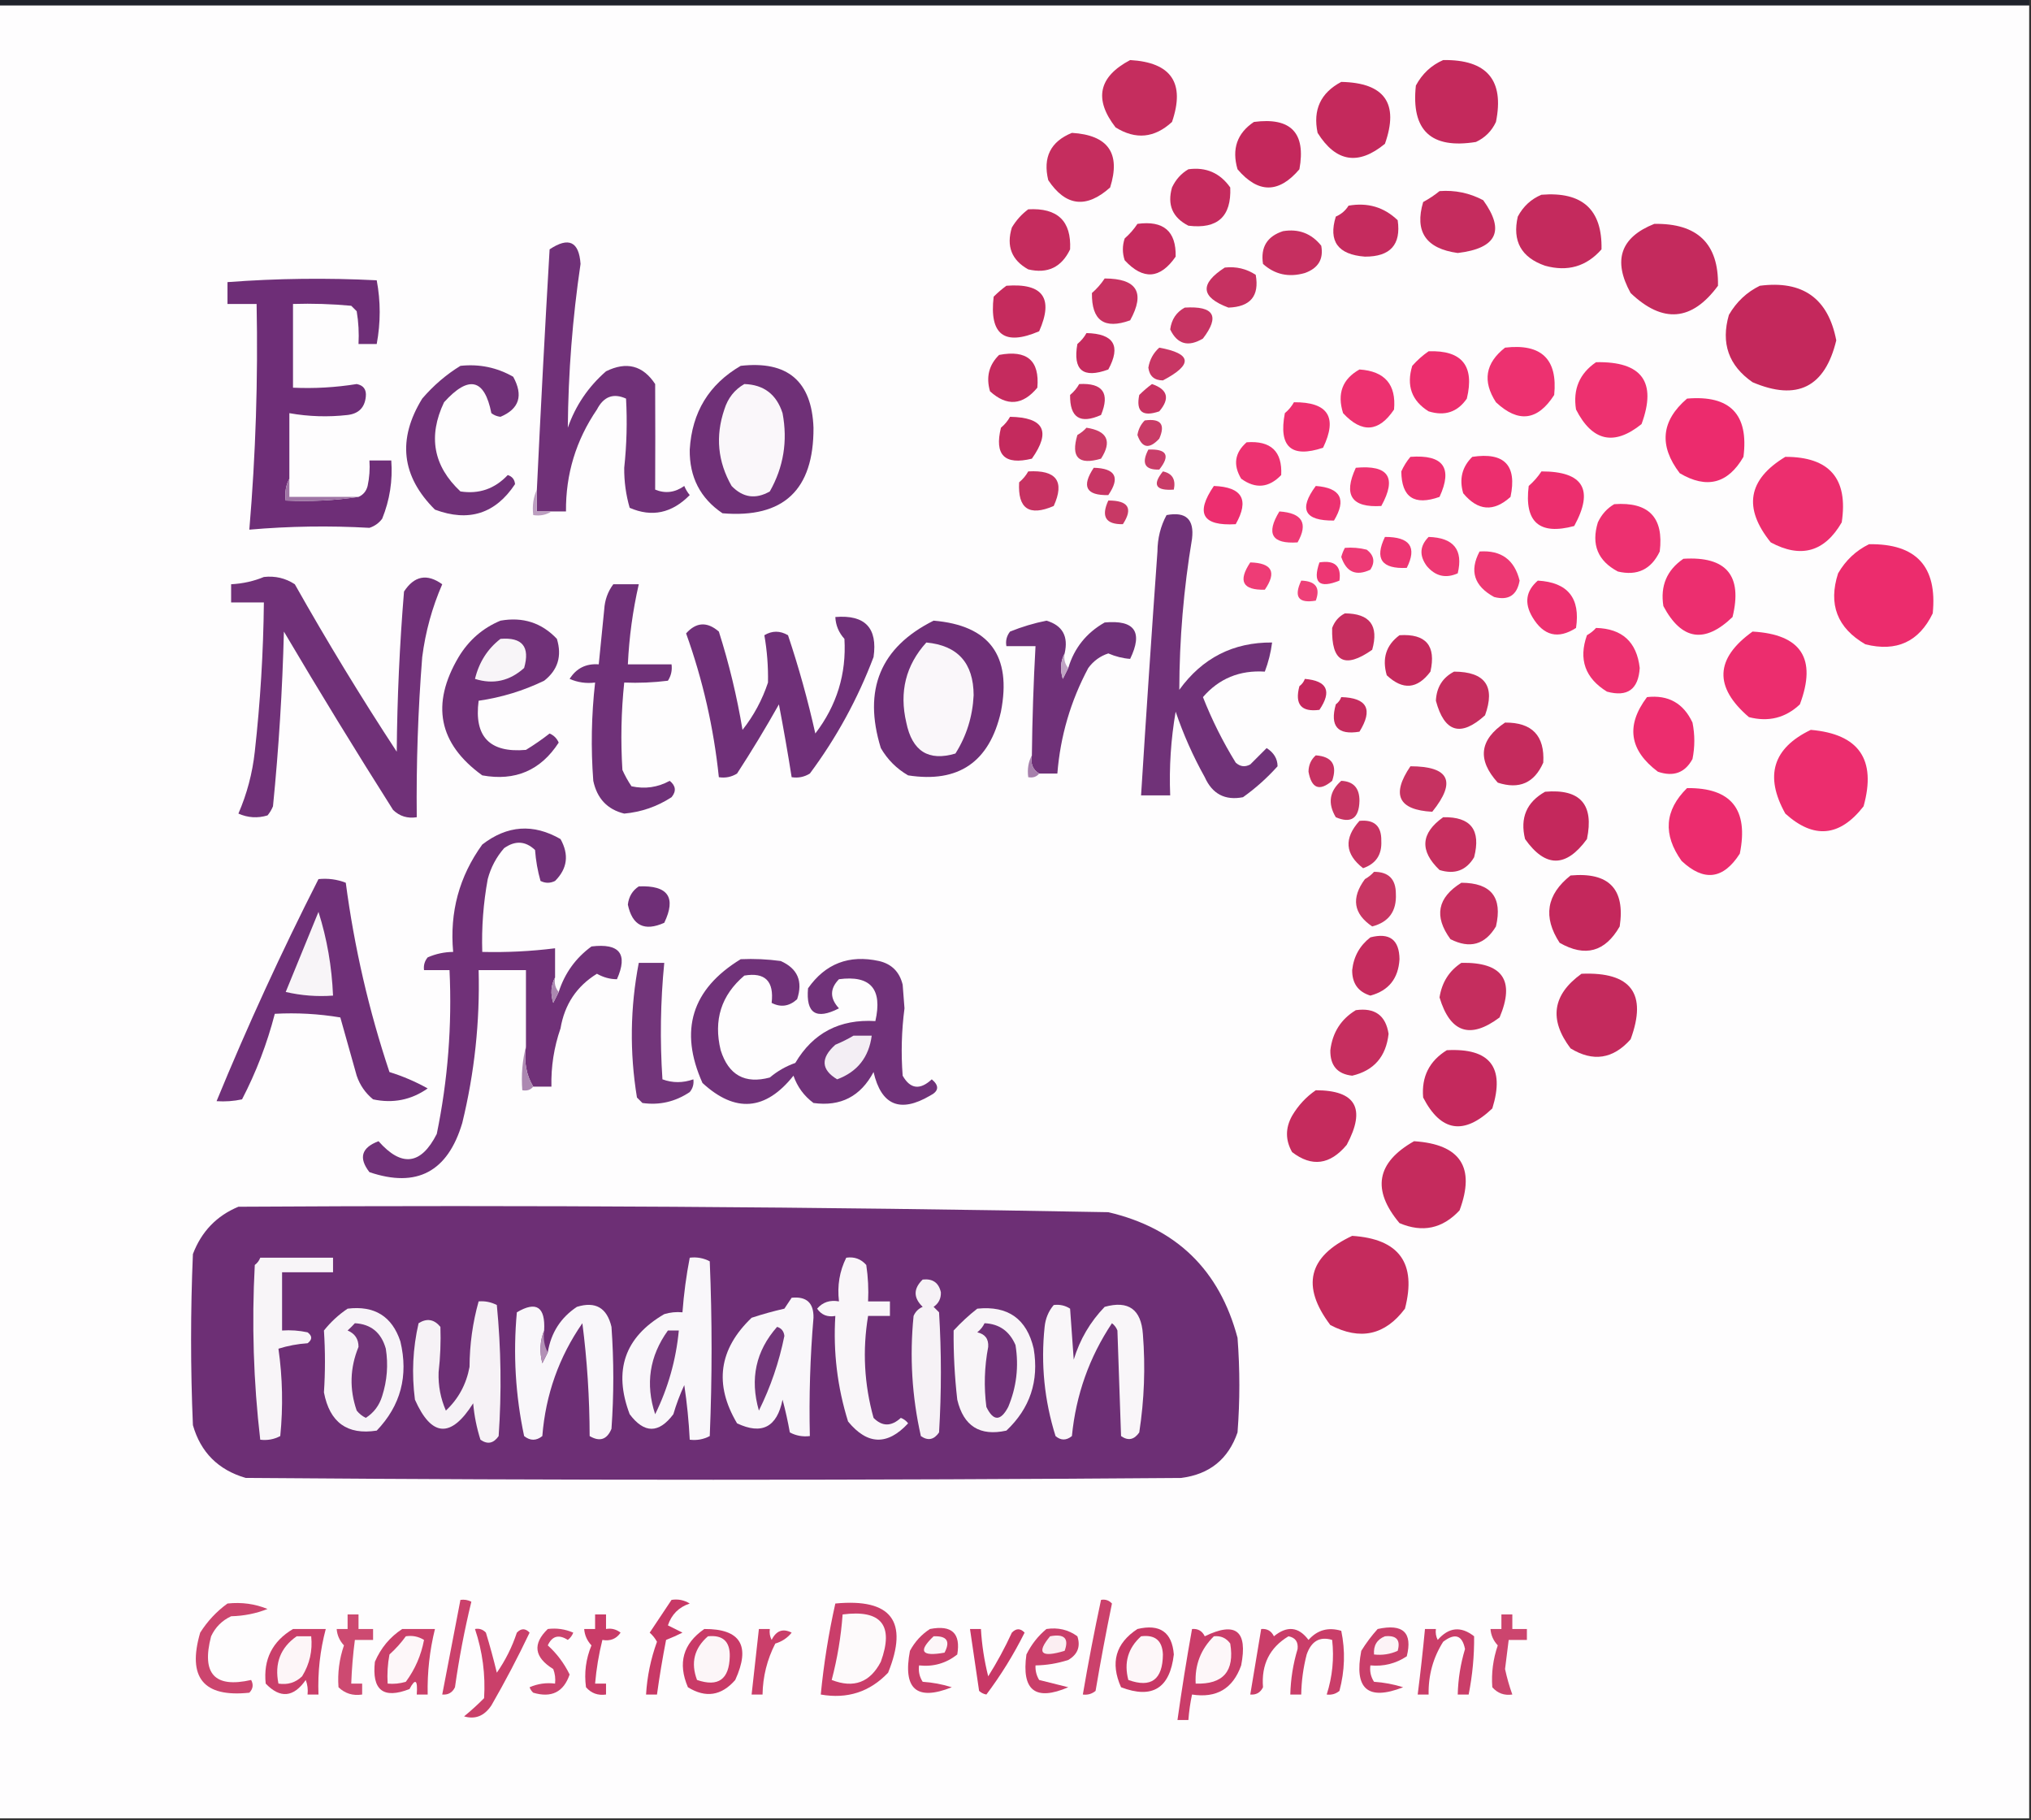 <?xml version="1.0" encoding="UTF-8"?>
<!DOCTYPE svg PUBLIC "-//W3C//DTD SVG 1.1//EN" "http://www.w3.org/Graphics/SVG/1.1/DTD/svg11.dtd">
<svg xmlns="http://www.w3.org/2000/svg" version="1.1" width="558px" height="500px" style="shape-rendering:geometricPrecision; text-rendering:geometricPrecision; image-rendering:optimizeQuality; fill-rule:evenodd; clip-rule:evenodd" xmlns:xlink="http://www.w3.org/1999/xlink">
<rect width="100%" height="100%" fill="#333333" stroke="none"/>
<g><path style="opacity:1" fill="#20222b" d="M -0.5,-0.5 C 185.5,-0.5 371.5,-0.5 557.5,-0.5C 557.5,0.167 557.5,0.833 557.5,1.5C 371.5,1.5 185.5,1.5 -0.5,1.5C -0.5,0.833 -0.5,0.167 -0.5,-0.5 Z"/></g>
<g><path style="opacity:1" fill="#fefdfe" d="M -0.5,1.5 C 185.5,1.5 371.5,1.5 557.5,1.5C 557.5,167.5 557.5,333.5 557.5,499.5C 371.5,499.5 185.5,499.5 -0.5,499.5C -0.5,333.5 -0.5,167.5 -0.5,1.5 Z"/></g>
<g><path style="opacity:1" fill="#c52d5e" d="M 310.5,16.5 C 321.819,17.144 325.653,22.811 322,33.5C 317.183,37.933 312.016,38.433 306.5,35C 300.484,27.248 301.817,21.081 310.5,16.5 Z"/></g>
<g><path style="opacity:1" fill="#c4295c" d="M 396.5,16.5 C 408.503,16.322 413.336,21.989 411,33.5C 409.833,36 408,37.833 405.5,39C 393.165,40.997 387.665,35.83 389,23.5C 390.742,20.254 393.242,17.921 396.5,16.5 Z"/></g>
<g><path style="opacity:1" fill="#c4295c" d="M 368.5,22.5 C 380.423,22.74 384.423,28.407 380.5,39.5C 373.195,45.528 367.028,44.528 362,36.5C 360.669,30.163 362.836,25.497 368.5,22.5 Z"/></g>
<g><path style="opacity:1" fill="#c4285c" d="M 344.5,33.5 C 354.659,32.158 358.826,36.491 357,46.5C 351.333,53.167 345.667,53.167 340,46.5C 338.379,40.923 339.879,36.589 344.5,33.5 Z"/></g>
<g><path style="opacity:1" fill="#c52d5e" d="M 294.5,36.5 C 304.462,37.109 307.962,42.109 305,51.5C 298.464,57.352 292.797,56.686 288,49.5C 286.476,43.215 288.642,38.882 294.5,36.5 Z"/></g>
<g><path style="opacity:1" fill="#c52b5e" d="M 326.5,46.5 C 331.347,45.84 335.181,47.507 338,51.5C 338.344,59.487 334.511,62.987 326.5,62C 322.139,59.774 320.639,56.274 322,51.5C 323.025,49.313 324.525,47.646 326.5,46.5 Z"/></g>
<g><path style="opacity:1" fill="#c52c5e" d="M 395.5,52.5 C 399.747,52.178 403.747,53.011 407.5,55C 413.558,63.395 411.225,68.228 400.5,69.5C 391.757,68.3 388.59,63.633 391,55.5C 392.652,54.601 394.152,53.601 395.5,52.5 Z"/></g>
<g><path style="opacity:1" fill="#c42a5d" d="M 423.5,53.5 C 434.739,52.582 440.239,57.582 440,68.5C 435.86,73.211 430.694,74.711 424.5,73C 417.951,70.734 415.451,66.234 417,59.5C 418.494,56.687 420.66,54.687 423.5,53.5 Z"/></g>
<g><path style="opacity:1" fill="#c52b5e" d="M 370.5,56.5 C 375.765,55.571 380.265,56.904 384,60.5C 384.979,67.196 381.979,70.529 375,70.5C 367.582,69.944 364.915,66.277 367,59.5C 368.518,58.837 369.685,57.837 370.5,56.5 Z"/></g>
<g><path style="opacity:1" fill="#c52c5e" d="M 282.5,57.5 C 290.545,57.048 294.378,60.714 294,68.5C 291.647,73.426 287.814,75.26 282.5,74C 277.931,71.459 276.431,67.625 278,62.5C 279.193,60.503 280.693,58.836 282.5,57.5 Z"/></g>
<g><path style="opacity:1" fill="#c52b5e" d="M 312.5,61.5 C 319.669,60.513 323.169,63.513 323,70.5C 318.748,76.653 314.081,76.987 309,71.5C 308.333,69.5 308.333,67.5 309,65.5C 310.376,64.295 311.542,62.962 312.5,61.5 Z"/></g>
<g><path style="opacity:1" fill="#c42a5d" d="M 454.5,61.5 C 466.384,61.302 472.217,66.969 472,78.5C 464.829,88.247 456.829,88.914 448,80.5C 443.055,71.521 445.222,65.188 454.5,61.5 Z"/></g>
<g><path style="opacity:1" fill="#c62f60" d="M 352.5,63.5 C 356.803,62.796 360.303,64.129 363,67.5C 363.682,71.18 362.182,73.68 358.5,75C 354.091,76.262 350.257,75.428 347,72.5C 346.289,67.919 348.122,64.919 352.5,63.5 Z"/></g>
<g><path style="opacity:1" fill="#703178" d="M 151.5,140.5 C 150.167,140.5 148.833,140.5 147.5,140.5C 147.5,138.5 147.5,136.5 147.5,134.5C 148.544,112.498 149.711,90.498 151,68.5C 156.24,65.008 159.073,66.341 159.5,72.5C 157.29,87.442 156.123,102.442 156,117.5C 158.127,111.416 161.627,106.249 166.5,102C 172.134,99.224 176.634,100.391 180,105.5C 180.044,115.168 180.044,124.835 180,134.5C 182.776,135.648 185.443,135.314 188,133.5C 188.374,134.416 188.874,135.25 189.5,136C 184.595,140.989 179.095,142.156 173,139.5C 171.963,135.922 171.463,132.256 171.5,128.5C 172.183,122.168 172.349,115.834 172,109.5C 168.518,107.923 165.852,108.923 164,112.5C 158.239,120.95 155.405,130.284 155.5,140.5C 154.167,140.5 152.833,140.5 151.5,140.5 Z"/></g>
<g><path style="opacity:1" fill="#c63161" d="M 336.5,73.5 C 339.602,73.154 342.435,73.821 345,75.5C 346.04,81.303 343.54,84.303 337.5,84.5C 329.878,81.647 329.544,77.981 336.5,73.5 Z"/></g>
<g><path style="opacity:1" fill="#6e2e77" d="M 79.5,131.5 C 78.539,133.265 78.205,135.265 78.5,137.5C 85.354,137.824 92.021,137.491 98.5,136.5C 99.79,135.942 100.623,134.942 101,133.5C 101.497,131.19 101.663,128.857 101.5,126.5C 103.5,126.5 105.5,126.5 107.5,126.5C 107.913,132.037 107.08,137.37 105,142.5C 104.097,143.701 102.931,144.535 101.5,145C 90.487,144.376 79.487,144.543 68.5,145.5C 70.247,124.88 70.914,104.213 70.5,83.5C 67.833,83.5 65.167,83.5 62.5,83.5C 62.5,81.5 62.5,79.5 62.5,77.5C 76.151,76.471 89.817,76.305 103.5,77C 104.593,82.775 104.593,88.609 103.5,94.5C 101.833,94.5 100.167,94.5 98.5,94.5C 98.665,91.482 98.498,88.482 98,85.5C 97.5,85 97,84.5 96.5,84C 91.177,83.501 85.844,83.334 80.5,83.5C 80.5,91.167 80.5,98.833 80.5,106.5C 86.382,106.768 92.215,106.434 98,105.5C 99.885,105.862 100.719,107.029 100.5,109C 100.192,111.975 98.525,113.641 95.5,114C 90.139,114.609 84.805,114.442 79.5,113.5C 79.5,119.5 79.5,125.5 79.5,131.5 Z"/></g>
<g><path style="opacity:1" fill="#c73261" d="M 303.5,76.5 C 312.369,76.517 314.703,80.35 310.5,88C 303.388,90.555 299.888,88.055 300,80.5C 301.376,79.295 302.542,77.962 303.5,76.5 Z"/></g>
<g><path style="opacity:1" fill="#c52b5d" d="M 276.5,78.5 C 286.525,77.731 289.525,81.898 285.5,91C 275.937,95.112 271.771,91.946 273,81.5C 274.145,80.364 275.312,79.364 276.5,78.5 Z"/></g>
<g><path style="opacity:1" fill="#c4285c" d="M 483.5,78.5 C 495.288,76.971 502.288,81.971 504.5,93.5C 501.399,106.384 493.732,110.217 481.5,105C 474.923,100.441 472.757,94.274 475,86.5C 477.074,82.923 479.907,80.257 483.5,78.5 Z"/></g>
<g><path style="opacity:1" fill="#c73463" d="M 325.5,84.5 C 333.543,84.003 335.21,86.836 330.5,93C 326.458,95.409 323.458,94.576 321.5,90.5C 321.866,87.744 323.2,85.744 325.5,84.5 Z"/></g>
<g><path style="opacity:1" fill="#c52b5e" d="M 298.5,91.5 C 306.022,91.67 308.022,95.003 304.5,101.5C 297.55,104.046 294.717,101.713 296,94.5C 297.045,93.627 297.878,92.627 298.5,91.5 Z"/></g>
<g><path style="opacity:1" fill="#ed3170" d="M 413.5,95.5 C 423.492,94.327 427.992,98.66 427,108.5C 422.47,115.588 417.137,116.255 411,110.5C 407.253,104.734 408.087,99.734 413.5,95.5 Z"/></g>
<g><path style="opacity:1" fill="#c83664" d="M 318.5,95.5 C 327.476,97.141 327.809,100.141 319.5,104.5C 317.133,104.487 315.8,103.32 315.5,101C 315.863,98.808 316.863,96.974 318.5,95.5 Z"/></g>
<g><path style="opacity:1" fill="#ec2e6e" d="M 392.5,96.5 C 401.671,96.175 405.171,100.509 403,109.5C 400.442,113.212 396.942,114.378 392.5,113C 387.845,110.103 386.345,105.937 388,100.5C 389.397,98.93 390.897,97.596 392.5,96.5 Z"/></g>
<g><path style="opacity:1" fill="#c52b5e" d="M 274.5,97.5 C 282.163,96.042 285.663,99.042 285,106.5C 280.965,111.364 276.632,111.698 272,107.5C 270.861,103.579 271.695,100.246 274.5,97.5 Z"/></g>
<g><path style="opacity:1" fill="#ed306f" d="M 438.5,99.5 C 451.099,99.242 455.266,104.909 451,116.5C 443.461,122.574 437.461,121.24 433,112.5C 432.114,106.946 433.947,102.613 438.5,99.5 Z"/></g>
<g><path style="opacity:1" fill="#703178" d="M 126.5,100.5 C 131.695,99.944 136.528,100.944 141,103.5C 143.827,108.66 142.66,112.327 137.5,114.5C 136.558,114.392 135.725,114.059 135,113.5C 133.114,104.006 128.781,103.006 122,110.5C 117.553,119.86 119.053,128.026 126.5,135C 131.589,135.793 135.923,134.293 139.5,130.5C 140.72,130.887 141.387,131.72 141.5,133C 136.105,141.131 128.771,143.464 119.5,140C 110.289,130.846 109.123,120.679 116,109.5C 119.103,105.886 122.603,102.886 126.5,100.5 Z"/></g>
<g><path style="opacity:1" fill="#6f3077" d="M 203.5,100.5 C 216.365,99.039 223.031,104.706 223.5,117.5C 223.588,134.585 215.254,142.418 198.5,141C 192.389,136.874 189.389,131.04 189.5,123.5C 190.114,113.248 194.781,105.582 203.5,100.5 Z"/></g>
<g><path style="opacity:1" fill="#ed3170" d="M 373.5,101.5 C 380.465,101.961 383.632,105.628 383,112.5C 378.829,118.729 374.163,119.062 369,113.5C 367.309,108.131 368.809,104.131 373.5,101.5 Z"/></g>
<g><path style="opacity:1" fill="#faf7fa" d="M 204.5,105.5 C 209.84,105.665 213.34,108.332 215,113.5C 216.447,121.156 215.28,128.322 211.5,135C 207.612,137.223 204.112,136.723 201,133.5C 197.185,126.824 196.518,119.824 199,112.5C 199.967,109.379 201.8,107.046 204.5,105.5 Z"/></g>
<g><path style="opacity:1" fill="#c63061" d="M 296.5,105.5 C 302.989,105.156 304.989,107.99 302.5,114C 296.744,116.569 293.911,114.736 294,108.5C 295.045,107.627 295.878,106.627 296.5,105.5 Z"/></g>
<g><path style="opacity:1" fill="#c73362" d="M 316.5,105.5 C 320.829,106.982 321.496,109.482 318.5,113C 313.9,114.583 312.066,113.083 313,108.5C 314.145,107.364 315.312,106.364 316.5,105.5 Z"/></g>
<g><path style="opacity:1" fill="#ec2b6d" d="M 463.5,109.5 C 475.319,108.485 480.486,113.818 479,125.5C 474.733,132.876 468.899,134.376 461.5,130C 455.719,122.43 456.386,115.597 463.5,109.5 Z"/></g>
<g><path style="opacity:1" fill="#ed3070" d="M 355.5,110.5 C 364.882,110.436 367.549,114.603 363.5,123C 354.738,125.91 351.238,122.744 353,113.5C 354.045,112.627 354.878,111.627 355.5,110.5 Z"/></g>
<g><path style="opacity:1" fill="#c42a5d" d="M 277.5,114.5 C 286.818,114.655 288.818,118.488 283.5,126C 276,127.833 273.167,125 275,117.5C 276.045,116.627 276.878,115.627 277.5,114.5 Z"/></g>
<g><path style="opacity:1" fill="#c93c67" d="M 314.5,115.5 C 318.903,114.893 320.236,116.56 318.5,120.5C 315.761,123.464 313.761,123.131 312.5,119.5C 312.752,117.927 313.418,116.594 314.5,115.5 Z"/></g>
<g><path style="opacity:1" fill="#c93b66" d="M 298.5,117.5 C 304.238,118.381 305.571,121.214 302.5,126C 296.333,127.833 294.167,125.667 296,119.5C 296.995,118.934 297.828,118.267 298.5,117.5 Z"/></g>
<g><path style="opacity:1" fill="#ed3271" d="M 342.5,121.5 C 349.164,121 352.331,124 352,130.5C 348.61,134.032 344.943,134.366 341,131.5C 338.729,127.697 339.229,124.363 342.5,121.5 Z"/></g>
<g><path style="opacity:1" fill="#ca3e6a" d="M 315.5,123.5 C 320.587,123.284 321.587,125.118 318.5,129C 314.537,129.118 313.537,127.284 315.5,123.5 Z"/></g>
<g><path style="opacity:1" fill="#ed3070" d="M 387.5,125.5 C 396.522,124.833 399.189,128.5 395.5,136.5C 388.564,138.964 385.064,136.63 385,129.5C 385.662,128.016 386.496,126.683 387.5,125.5 Z"/></g>
<g><path style="opacity:1" fill="#ec2e6e" d="M 404.5,125.5 C 413.33,124.162 416.83,127.829 415,136.5C 410.368,140.698 406.035,140.364 402,135.5C 400.861,131.579 401.695,128.246 404.5,125.5 Z"/></g>
<g><path style="opacity:1" fill="#ec2e6e" d="M 490.5,125.5 C 502.651,125.485 507.818,131.485 506,143.5C 501.293,151.624 494.793,153.457 486.5,149C 478.872,139.55 480.206,131.717 490.5,125.5 Z"/></g>
<g><path style="opacity:1" fill="#ed3471" d="M 372.5,128.5 C 381.487,127.665 383.82,131.165 379.5,139C 371.333,139.512 369,136.012 372.5,128.5 Z"/></g>
<g><path style="opacity:1" fill="#c73262" d="M 282.5,129.5 C 290.244,129.048 292.577,132.215 289.5,139C 282.752,141.909 279.586,139.743 280,132.5C 281.045,131.627 281.878,130.627 282.5,129.5 Z"/></g>
<g><path style="opacity:1" fill="#c83665" d="M 300.5,128.5 C 306.488,128.664 307.821,131.164 304.5,136C 298.403,136.147 297.07,133.647 300.5,128.5 Z"/></g>
<g><path style="opacity:1" fill="#ec2e6e" d="M 423.5,129.5 C 434.991,129.486 437.991,134.486 432.5,144.5C 422.917,147.087 418.75,143.42 420,133.5C 421.376,132.295 422.542,130.962 423.5,129.5 Z"/></g>
<g><path style="opacity:1" fill="#c93c68" d="M 319.5,129.5 C 322.084,130.048 323.084,131.715 322.5,134.5C 317.516,134.856 316.516,133.189 319.5,129.5 Z"/></g>
<g><path style="opacity:1" fill="#9f75a5" d="M 79.5,131.5 C 79.5,133.167 79.5,134.833 79.5,136.5C 85.833,136.5 92.167,136.5 98.5,136.5C 92.021,137.491 85.354,137.824 78.5,137.5C 78.205,135.265 78.539,133.265 79.5,131.5 Z"/></g>
<g><path style="opacity:1" fill="#ec2e6f" d="M 333.5,133.5 C 341.302,133.787 343.302,137.287 339.5,144C 330.352,144.536 328.352,141.036 333.5,133.5 Z"/></g>
<g><path style="opacity:1" fill="#ed3271" d="M 361.5,133.5 C 368.341,134.016 370.007,137.182 366.5,143C 358.408,143.09 356.741,139.923 361.5,133.5 Z"/></g>
<g><path style="opacity:1" fill="#c83965" d="M 304.5,137.5 C 310.016,137.473 311.349,139.64 308.5,144C 303.791,144.082 302.458,141.915 304.5,137.5 Z"/></g>
<g><path style="opacity:1" fill="#ed3070" d="M 443.5,138.5 C 452.987,137.819 457.154,142.153 456,151.5C 453.647,156.426 449.814,158.26 444.5,157C 438.975,154.081 437.142,149.581 439,143.5C 440.025,141.313 441.525,139.646 443.5,138.5 Z"/></g>
<g><path style="opacity:1" fill="#bc9ec0" d="M 147.5,134.5 C 147.5,136.5 147.5,138.5 147.5,140.5C 148.833,140.5 150.167,140.5 151.5,140.5C 150.081,141.451 148.415,141.784 146.5,141.5C 146.198,138.941 146.532,136.607 147.5,134.5 Z"/></g>
<g><path style="opacity:1" fill="#ee3a75" d="M 351.5,140.5 C 357.803,140.924 359.469,143.757 356.5,149C 349.416,149.475 347.749,146.642 351.5,140.5 Z"/></g>
<g><path style="opacity:1" fill="#703278" d="M 320.5,141.5 C 325.814,140.487 328.148,142.654 327.5,148C 325.201,161.757 324.034,175.591 324,189.5C 330.328,180.753 338.828,176.42 349.5,176.5C 349.149,179.238 348.482,181.904 347.5,184.5C 340.581,184.065 334.914,186.398 330.5,191.5C 332.973,197.779 335.973,203.779 339.5,209.5C 340.723,210.614 342.056,210.781 343.5,210C 345,208.5 346.5,207 348,205.5C 349.983,206.766 350.983,208.432 351,210.5C 348.131,213.704 344.965,216.537 341.5,219C 336.577,219.955 333.077,218.121 331,213.5C 327.784,207.736 325.117,201.736 323,195.5C 321.689,203.105 321.189,210.772 321.5,218.5C 318.833,218.5 316.167,218.5 313.5,218.5C 314.905,196.164 316.405,173.831 318,151.5C 318.026,147.861 318.86,144.528 320.5,141.5 Z"/></g>
<g><path style="opacity:1" fill="#ed3673" d="M 380.5,147.5 C 387.363,147.474 389.363,150.307 386.5,156C 379.603,156.343 377.603,153.51 380.5,147.5 Z"/></g>
<g><path style="opacity:1" fill="#ed3873" d="M 392.5,147.5 C 399.388,147.703 402.055,151.036 400.5,157.5C 397.207,158.969 394.373,158.302 392,155.5C 389.893,152.629 390.059,149.963 392.5,147.5 Z"/></g>
<g><path style="opacity:1" fill="#ec2c6d" d="M 513.5,149.5 C 526.47,149.302 532.303,155.636 531,168.5C 527.219,176.305 521.053,179.138 512.5,177C 504.753,172.506 502.253,166.006 505,157.5C 507.074,153.923 509.907,151.256 513.5,149.5 Z"/></g>
<g><path style="opacity:1" fill="#ed3a75" d="M 369.5,150.5 C 371.527,150.338 373.527,150.505 375.5,151C 377.515,152.555 377.848,154.389 376.5,156.5C 372.559,158.344 369.892,157.177 368.5,153C 368.743,152.098 369.077,151.265 369.5,150.5 Z"/></g>
<g><path style="opacity:1" fill="#ed3873" d="M 406.5,151.5 C 412.419,151.087 416.085,153.754 417.5,159.5C 416.783,163.525 414.45,165.025 410.5,164C 404.995,160.992 403.662,156.825 406.5,151.5 Z"/></g>
<g><path style="opacity:1" fill="#ec2e6f" d="M 462.5,153.5 C 474.29,152.762 478.79,158.096 476,169.5C 468.325,176.88 461.992,175.88 457,166.5C 456.114,160.946 457.947,156.613 462.5,153.5 Z"/></g>
<g><path style="opacity:1" fill="#ee3c76" d="M 343.5,154.5 C 349.488,154.664 350.821,157.164 347.5,162C 341.403,162.147 340.07,159.647 343.5,154.5 Z"/></g>
<g><path style="opacity:1" fill="#ed3673" d="M 362.5,154.5 C 366.73,153.831 368.563,155.498 368,159.5C 362.42,161.752 360.587,160.085 362.5,154.5 Z"/></g>
<g><path style="opacity:1" fill="#703178" d="M 72.5,158.5 C 75.602,158.154 78.436,158.821 81,160.5C 89.831,176.167 99.164,191.5 109,206.5C 109.127,191.798 109.794,177.132 111,162.5C 113.828,158.168 117.328,157.501 121.5,160.5C 118.721,166.887 116.888,173.554 116,180.5C 114.846,195.145 114.346,209.811 114.5,224.5C 111.956,224.896 109.789,224.229 108,222.5C 97.749,206.334 87.749,190 78,173.5C 77.59,189.543 76.59,205.543 75,221.5C 74.626,222.416 74.126,223.25 73.5,224C 70.773,224.818 68.106,224.652 65.5,223.5C 67.85,218.079 69.35,212.413 70,206.5C 71.519,192.874 72.353,179.207 72.5,165.5C 69.5,165.5 66.5,165.5 63.5,165.5C 63.5,163.833 63.5,162.167 63.5,160.5C 66.727,160.324 69.727,159.657 72.5,158.5 Z"/></g>
<g><path style="opacity:1" fill="#6f3178" d="M 168.5,160.5 C 170.833,160.5 173.167,160.5 175.5,160.5C 173.846,167.733 172.846,175.066 172.5,182.5C 176.5,182.5 180.5,182.5 184.5,182.5C 184.714,184.144 184.38,185.644 183.5,187C 179.514,187.499 175.514,187.666 171.5,187.5C 170.667,195.488 170.501,203.488 171,211.5C 171.707,213.081 172.54,214.581 173.5,216C 177.204,216.804 180.704,216.304 184,214.5C 185.682,215.865 185.849,217.365 184.5,219C 180.538,221.574 176.205,223.074 171.5,223.5C 166.871,222.367 164.038,219.367 163,214.5C 162.319,205.477 162.486,196.477 163.5,187.5C 161.076,187.808 158.743,187.474 156.5,186.5C 158.343,183.578 161.01,182.245 164.5,182.5C 164.999,177.508 165.499,172.508 166,167.5C 166.153,164.849 166.987,162.516 168.5,160.5 Z"/></g>
<g><path style="opacity:1" fill="#ee4078" d="M 357.5,159.5 C 361.485,159.629 362.818,161.463 361.5,165C 356.728,165.81 355.395,163.977 357.5,159.5 Z"/></g>
<g><path style="opacity:1" fill="#ed3170" d="M 422.5,159.5 C 430.738,159.966 434.238,164.299 433,172.5C 428.067,175.673 424.067,174.673 421,169.5C 418.739,165.654 419.239,162.32 422.5,159.5 Z"/></g>
<g><path style="opacity:1" fill="#c62e5f" d="M 369.5,168.5 C 376.369,168.538 378.869,171.871 377,178.5C 369.417,183.839 365.751,181.839 366,172.5C 366.69,170.65 367.856,169.316 369.5,168.5 Z"/></g>
<g><path style="opacity:1" fill="#703178" d="M 137.5,170.5 C 143.652,169.408 148.818,171.075 153,175.5C 154.443,180.212 153.277,184.045 149.5,187C 143.782,189.763 137.782,191.596 131.5,192.5C 130.203,202.37 134.536,206.87 144.5,206C 146.754,204.623 148.92,203.123 151,201.5C 152.158,201.998 152.991,202.831 153.5,204C 148.542,211.643 141.542,214.643 132.5,213C 120.487,204.309 118.32,193.476 126,180.5C 128.794,175.866 132.627,172.533 137.5,170.5 Z"/></g>
<g><path style="opacity:1" fill="#6f3078" d="M 229.5,169.5 C 237.658,168.823 241.158,172.49 240,180.5C 235.639,192.014 229.805,202.68 222.5,212.5C 220.955,213.452 219.288,213.785 217.5,213.5C 216.443,206.827 215.277,200.16 214,193.5C 210.365,199.965 206.532,206.298 202.5,212.5C 200.955,213.452 199.288,213.785 197.5,213.5C 196.093,199.966 193.093,186.799 188.5,174C 191.282,170.882 194.282,170.715 197.5,173.5C 200.305,182.32 202.472,191.32 204,200.5C 207.083,196.6 209.416,192.266 211,187.5C 211.082,183.104 210.749,178.77 210,174.5C 212.132,173.22 214.298,173.22 216.5,174.5C 219.464,183.353 221.964,192.353 224,201.5C 229.904,193.791 232.57,185.125 232,175.5C 230.441,173.783 229.608,171.783 229.5,169.5 Z"/></g>
<g><path style="opacity:1" fill="#6e2f77" d="M 256.5,170.5 C 271.834,171.784 278.001,180.117 275,195.5C 271.862,209.323 263.362,215.156 249.5,213C 246.333,211.167 243.833,208.667 242,205.5C 237.051,189.462 241.885,177.795 256.5,170.5 Z"/></g>
<g><path style="opacity:1" fill="#6f3178" d="M 292.5,179.5 C 291.371,181.628 291.204,183.961 292,186.5C 292.513,185.473 293.013,184.473 293.5,183.5C 295.136,178.025 298.47,173.858 303.5,171C 311.748,170.244 314.081,173.577 310.5,181C 308.51,180.862 306.51,180.362 304.5,179.5C 302.272,180.219 300.439,181.552 299,183.5C 294.149,192.572 291.315,202.239 290.5,212.5C 288.833,212.5 287.167,212.5 285.5,212.5C 283.744,211.448 283.077,209.781 283.5,207.5C 283.612,197.491 283.945,187.491 284.5,177.5C 281.833,177.5 279.167,177.5 276.5,177.5C 276.238,176.022 276.571,174.689 277.5,173.5C 280.736,172.191 284.069,171.191 287.5,170.5C 291.919,171.804 293.586,174.804 292.5,179.5 Z"/></g>
<g><path style="opacity:1" fill="#ed3170" d="M 438.5,172.5 C 445.687,172.687 449.687,176.353 450.5,183.5C 450.135,189.369 447.135,191.536 441.5,190C 435.483,186.282 433.65,181.116 436,174.5C 436.995,173.934 437.828,173.267 438.5,172.5 Z"/></g>
<g><path style="opacity:1" fill="#c52a5d" d="M 384.5,174.5 C 391.771,174.036 394.604,177.369 393,184.5C 389.399,189.321 385.399,189.654 381,185.5C 379.663,180.872 380.83,177.205 384.5,174.5 Z"/></g>
<g><path style="opacity:1" fill="#ec2d6e" d="M 481.5,173.5 C 494.881,174.259 499.214,180.926 494.5,193.5C 490.541,197.225 485.874,198.392 480.5,197C 470.849,188.73 471.182,180.897 481.5,173.5 Z"/></g>
<g><path style="opacity:1" fill="#f8f5f8" d="M 137.5,175.5 C 143.499,175.002 145.666,177.669 144,183.5C 140.021,187.085 135.521,188.085 130.5,186.5C 131.612,181.916 133.945,178.25 137.5,175.5 Z"/></g>
<g><path style="opacity:1" fill="#faf7fa" d="M 254.5,176.5 C 263.137,177.31 267.47,182.143 267.5,191C 267.213,196.831 265.546,202.164 262.5,207C 255.113,209.208 250.613,206.375 249,198.5C 247.025,190.073 248.858,182.74 254.5,176.5 Z"/></g>
<g><path style="opacity:1" fill="#c0a4c4" d="M 292.5,179.5 C 292.232,181.099 292.566,182.432 293.5,183.5C 293.013,184.473 292.513,185.473 292,186.5C 291.204,183.961 291.371,181.628 292.5,179.5 Z"/></g>
<g><path style="opacity:1" fill="#c52d5e" d="M 399.5,184.5 C 408.052,184.543 410.885,188.543 408,196.5C 401.329,202.54 396.829,201.207 394.5,192.5C 394.672,188.807 396.339,186.141 399.5,184.5 Z"/></g>
<g><path style="opacity:1" fill="#c4285d" d="M 358.5,186.5 C 364.643,187.026 365.976,189.86 362.5,195C 357.504,195.664 355.67,193.498 357,188.5C 357.717,187.956 358.217,187.289 358.5,186.5 Z"/></g>
<g><path style="opacity:1" fill="#c52c5e" d="M 368.5,191.5 C 375.628,191.706 377.294,194.873 373.5,201C 367.498,201.993 365.332,199.493 367,193.5C 367.717,192.956 368.217,192.289 368.5,191.5 Z"/></g>
<g><path style="opacity:1" fill="#ec2d6e" d="M 452.5,191.5 C 458.347,190.84 462.513,193.173 465,198.5C 465.667,201.833 465.667,205.167 465,208.5C 462.947,212.292 459.781,213.458 455.5,212C 447.635,206.108 446.635,199.274 452.5,191.5 Z"/></g>
<g><path style="opacity:1" fill="#c52b5d" d="M 413.5,198.5 C 420.935,198.435 424.435,202.102 424,209.5C 421.549,215.089 417.383,216.922 411.5,215C 405.799,208.711 406.465,203.211 413.5,198.5 Z"/></g>
<g><path style="opacity:1" fill="#ec2d6e" d="M 497.5,200.5 C 510.741,201.642 515.575,208.642 512,221.5C 505.473,229.897 498.306,230.564 490.5,223.5C 484.736,213.173 487.069,205.507 497.5,200.5 Z"/></g>
<g><path style="opacity:1" fill="#c73262" d="M 361.5,207.5 C 365.976,207.822 367.476,210.156 366,214.5C 362.509,217.446 360.342,216.612 359.5,212C 359.519,210.167 360.185,208.667 361.5,207.5 Z"/></g>
<g><path style="opacity:1" fill="#a780ac" d="M 283.5,207.5 C 283.077,209.781 283.744,211.448 285.5,212.5C 284.791,213.404 283.791,213.737 282.5,213.5C 282.205,211.265 282.539,209.265 283.5,207.5 Z"/></g>
<g><path style="opacity:1" fill="#c63261" d="M 387.5,210.5 C 398.202,210.521 400.202,214.688 393.5,223C 384.187,222.496 382.187,218.329 387.5,210.5 Z"/></g>
<g><path style="opacity:1" fill="#c73563" d="M 368.5,214.5 C 371.85,214.651 373.516,216.485 373.5,220C 373.388,224.803 371.221,226.303 367,224.5C 364.729,220.697 365.229,217.363 368.5,214.5 Z"/></g>
<g><path style="opacity:1" fill="#ec2c6e" d="M 463.5,216.5 C 475.624,216.355 480.457,222.355 478,234.5C 473.47,241.588 468.137,242.255 462,236.5C 456.829,229.249 457.329,222.582 463.5,216.5 Z"/></g>
<g><path style="opacity:1" fill="#c4285c" d="M 424.5,217.5 C 434.157,216.658 437.99,220.991 436,230.5C 430.247,238.393 424.581,238.393 419,230.5C 417.571,224.7 419.404,220.367 424.5,217.5 Z"/></g>
<g><path style="opacity:1" fill="#c62f5f" d="M 396.5,224.5 C 404.098,224.334 406.931,228.001 405,235.5C 402.839,239.124 399.672,240.291 395.5,239C 389.99,233.73 390.323,228.897 396.5,224.5 Z"/></g>
<g><path style="opacity:1" fill="#c73362" d="M 373.5,225.5 C 377.58,225.081 379.58,226.914 379.5,231C 379.694,234.788 378.027,237.288 374.5,238.5C 369.517,234.632 369.184,230.298 373.5,225.5 Z"/></g>
<g><path style="opacity:1" fill="#703178" d="M 152.5,268.5 C 151.371,270.628 151.204,272.961 152,275.5C 152.513,274.473 153.013,273.473 153.5,272.5C 155.158,267.345 158.158,263.178 162.5,260C 170.246,259.063 172.579,262.063 169.5,269C 167.632,269.004 165.798,268.504 164,267.5C 158.444,270.925 155.111,275.925 154,282.5C 152.202,287.689 151.369,293.022 151.5,298.5C 149.833,298.5 148.167,298.5 146.5,298.5C 144.586,295.316 143.92,291.649 144.5,287.5C 144.5,280.5 144.5,273.5 144.5,266.5C 140.167,266.5 135.833,266.5 131.5,266.5C 131.866,280.707 130.366,294.707 127,308.5C 123.008,321.91 114.508,326.41 101.5,322C 98.467,318.094 99.3,315.261 104,313.5C 110.344,320.689 115.677,320.022 120,311.5C 123.05,296.672 124.217,281.672 123.5,266.5C 121.167,266.5 118.833,266.5 116.5,266.5C 116.33,265.178 116.663,264.011 117.5,263C 119.74,262.023 122.073,261.523 124.5,261.5C 123.506,250.576 126.173,240.742 132.5,232C 139.359,226.697 146.525,226.197 154,230.5C 156.386,234.794 155.886,238.627 152.5,242C 151.167,242.667 149.833,242.667 148.5,242C 147.718,239.26 147.218,236.426 147,233.5C 144.373,231.012 141.54,230.845 138.5,233C 136.348,235.469 134.848,238.302 134,241.5C 132.79,248.112 132.29,254.778 132.5,261.5C 139.202,261.664 145.869,261.331 152.5,260.5C 152.5,263.167 152.5,265.833 152.5,268.5 Z"/></g>
<g><path style="opacity:1" fill="#c83663" d="M 377.5,239.5 C 381.489,239.489 383.489,241.489 383.5,245.5C 383.744,250.302 381.578,253.302 377,254.5C 371.842,251.022 371.175,246.688 375,241.5C 375.995,240.934 376.828,240.267 377.5,239.5 Z"/></g>
<g><path style="opacity:1" fill="#c4285c" d="M 431.5,240.5 C 442.041,239.539 446.541,244.205 445,254.5C 440.995,261.502 435.495,263.002 428.5,259C 423.869,251.916 424.869,245.749 431.5,240.5 Z"/></g>
<g><path style="opacity:1" fill="#6f3078" d="M 87.5,241.5 C 90.119,241.232 92.619,241.565 95,242.5C 97.342,260.238 101.342,277.572 107,294.5C 110.678,295.641 114.178,297.141 117.5,299C 112.977,302.173 107.977,303.173 102.5,302C 100.383,300.269 98.883,298.102 98,295.5C 96.499,290.161 94.999,284.828 93.5,279.5C 87.537,278.504 81.537,278.171 75.5,278.5C 73.379,286.7 70.379,294.533 66.5,302C 64.19,302.497 61.857,302.663 59.5,302.5C 68.003,281.825 77.336,261.491 87.5,241.5 Z"/></g>
<g><path style="opacity:1" fill="#6f2f77" d="M 175.5,243.5 C 183.523,243.161 185.856,246.495 182.5,253.5C 177.046,255.935 173.712,254.268 172.5,248.5C 172.757,246.308 173.757,244.641 175.5,243.5 Z"/></g>
<g><path style="opacity:1" fill="#c62f5f" d="M 401.5,242.5 C 409.696,242.529 412.863,246.529 411,254.5C 407.987,259.535 403.82,260.702 398.5,258C 393.92,251.736 394.92,246.569 401.5,242.5 Z"/></g>
<g><path style="opacity:1" fill="#f8f5f8" d="M 87.5,250.5 C 89.838,257.869 91.171,265.536 91.5,273.5C 87.116,273.826 82.783,273.492 78.5,272.5C 81.506,265.143 84.506,257.809 87.5,250.5 Z"/></g>
<g><path style="opacity:1" fill="#c52c5e" d="M 376.5,257.5 C 381.768,256.139 384.434,258.139 384.5,263.5C 384.193,268.806 381.526,272.139 376.5,273.5C 373.14,272.467 371.473,270.134 371.5,266.5C 371.904,262.771 373.571,259.771 376.5,257.5 Z"/></g>
<g><path style="opacity:1" fill="#703279" d="M 203.5,263.5 C 207.182,263.335 210.848,263.501 214.5,264C 219.143,266.072 220.643,269.572 219,274.5C 216.833,276.464 214.499,276.798 212,275.5C 212.701,269.533 210.201,267.033 204.5,268C 198.148,273.393 195.981,280.227 198,288.5C 200.157,295.339 204.657,297.839 211.5,296C 213.596,294.234 215.929,292.901 218.5,292C 223.374,283.745 230.707,279.912 240.5,280.5C 242.506,271.684 239.173,267.85 230.5,269C 227.966,271.587 227.966,274.253 230.5,277C 224.226,280.226 221.393,278.393 222,271.5C 226.772,264.704 233.272,262.204 241.5,264C 244.973,264.807 247.14,266.973 248,270.5C 248.167,272.667 248.333,274.833 248.5,277C 247.695,283.159 247.528,289.326 248,295.5C 250.088,299.179 252.755,299.512 256,296.5C 258.113,298.271 257.947,299.771 255.5,301C 247.29,305.807 242.123,303.641 240,294.5C 236.442,301.195 230.942,304.029 223.5,303C 220.894,301.062 219.061,298.562 218,295.5C 210.33,305.122 201.996,305.788 193,297.5C 186.535,283.062 190.035,271.729 203.5,263.5 Z"/></g>
<g><path style="opacity:1" fill="#72357a" d="M 175.5,264.5 C 177.833,264.5 180.167,264.5 182.5,264.5C 181.458,275.144 181.291,285.811 182,296.5C 184.774,297.523 187.607,297.523 190.5,296.5C 190.67,297.822 190.337,298.989 189.5,300C 185.514,302.665 181.181,303.665 176.5,303C 176,302.5 175.5,302 175,301.5C 172.964,289.114 173.131,276.781 175.5,264.5 Z"/></g>
<g><path style="opacity:1" fill="#c52d5e" d="M 401.5,264.5 C 412.809,264.285 416.309,269.285 412,279.5C 403.925,285.55 398.425,283.716 395.5,274C 396.142,269.863 398.142,266.697 401.5,264.5 Z"/></g>
<g><path style="opacity:1" fill="#c42a5d" d="M 434.5,267.5 C 448.123,266.935 452.623,272.935 448,285.5C 443.175,290.943 437.675,291.777 431.5,288C 425.514,280.085 426.514,273.251 434.5,267.5 Z"/></g>
<g><path style="opacity:1" fill="#ab87b0" d="M 152.5,268.5 C 152.232,270.099 152.566,271.432 153.5,272.5C 153.013,273.473 152.513,274.473 152,275.5C 151.204,272.961 151.371,270.628 152.5,268.5 Z"/></g>
<g><path style="opacity:1" fill="#c62e5f" d="M 372.5,277.5 C 377.713,276.762 380.713,278.928 381.5,284C 380.807,290.267 377.473,294.1 371.5,295.5C 367.427,295.054 365.427,292.72 365.5,288.5C 366.092,283.633 368.425,279.966 372.5,277.5 Z"/></g>
<g><path style="opacity:1" fill="#f3eef4" d="M 234.5,284.5 C 236.167,284.5 237.833,284.5 239.5,284.5C 238.713,290.447 235.546,294.447 230,296.5C 225.579,293.835 225.412,290.668 229.5,287C 231.315,286.243 232.981,285.41 234.5,284.5 Z"/></g>
<g><path style="opacity:1" fill="#c4295d" d="M 397.5,288.5 C 409.362,287.86 413.529,293.193 410,304.5C 402.199,311.922 395.866,310.922 391,301.5C 390.509,295.816 392.675,291.482 397.5,288.5 Z"/></g>
<g><path style="opacity:1" fill="#ac88b1" d="M 144.5,287.5 C 143.92,291.649 144.586,295.316 146.5,298.5C 145.791,299.404 144.791,299.737 143.5,299.5C 143.183,295.298 143.517,291.298 144.5,287.5 Z"/></g>
<g><path style="opacity:1" fill="#c52b5d" d="M 361.5,299.5 C 372.513,299.508 375.346,304.508 370,314.5C 365.423,319.991 360.423,320.658 355,316.5C 353.121,313.2 353.121,309.866 355,306.5C 356.694,303.642 358.861,301.309 361.5,299.5 Z"/></g>
<g><path style="opacity:1" fill="#c52b5d" d="M 388.5,313.5 C 401.241,314.331 405.408,320.664 401,332.5C 396.318,337.523 390.818,338.689 384.5,336C 376.83,326.851 378.163,319.351 388.5,313.5 Z"/></g>
<g><path style="opacity:1" fill="#6d2f75" d="M 65.5,331.5 C 145.203,331.014 224.87,331.514 304.5,333C 323.205,337.371 335.039,348.871 340,367.5C 340.667,376.167 340.667,384.833 340,393.5C 337.458,400.862 332.292,405.028 324.5,406C 238.833,406.667 153.167,406.667 67.5,406C 59.965,403.798 55.132,398.965 53,391.5C 52.333,375.833 52.333,360.167 53,344.5C 55.353,338.315 59.52,333.982 65.5,331.5 Z"/></g>
<g><path style="opacity:1" fill="#c52b5d" d="M 371.5,339.5 C 384.415,340.335 389.249,347.002 386,359.5C 380.532,366.794 373.699,368.294 365.5,364C 357.428,353.314 359.428,345.147 371.5,339.5 Z"/></g>
<g><path style="opacity:1" fill="#f8f5f8" d="M 71.5,345.5 C 78.167,345.5 84.833,345.5 91.5,345.5C 91.5,346.833 91.5,348.167 91.5,349.5C 86.833,349.5 82.167,349.5 77.5,349.5C 77.5,354.833 77.5,360.167 77.5,365.5C 79.857,365.337 82.19,365.503 84.5,366C 85.833,367 85.833,368 84.5,369C 81.774,369.182 79.107,369.682 76.5,370.5C 77.635,378.451 77.802,386.451 77,394.5C 75.3,395.406 73.467,395.739 71.5,395.5C 69.638,379.56 69.138,363.56 70,347.5C 70.717,346.956 71.217,346.289 71.5,345.5 Z"/></g>
<g><path style="opacity:1" fill="#f9f7fa" d="M 189.5,345.5 C 191.467,345.261 193.301,345.594 195,346.5C 195.667,362.5 195.667,378.5 195,394.5C 193.301,395.406 191.467,395.739 189.5,395.5C 189.248,390.481 188.748,385.481 188,380.5C 186.803,383.089 185.803,385.756 185,388.5C 181,393.833 177,393.833 173,388.5C 168.456,376.495 171.623,367.328 182.5,361C 184.134,360.506 185.801,360.34 187.5,360.5C 187.878,355.42 188.545,350.42 189.5,345.5 Z"/></g>
<g><path style="opacity:1" fill="#f9f6f9" d="M 232.5,345.5 C 234.722,345.178 236.556,345.845 238,347.5C 238.498,350.817 238.665,354.15 238.5,357.5C 240.5,357.5 242.5,357.5 244.5,357.5C 244.5,358.833 244.5,360.167 244.5,361.5C 242.5,361.5 240.5,361.5 238.5,361.5C 236.932,370.945 237.432,380.278 240,389.5C 242.369,391.908 244.869,391.908 247.5,389.5C 248.308,389.808 248.975,390.308 249.5,391C 243.81,397.138 238.31,396.971 233,390.5C 230.055,381.06 228.888,371.393 229.5,361.5C 227.335,361.884 225.668,361.217 224.5,359.5C 226.023,357.717 228.023,357.051 230.5,357.5C 229.99,353.187 230.657,349.187 232.5,345.5 Z"/></g>
<g><path style="opacity:1" fill="#f9f7fa" d="M 217.5,356.5 C 221.58,356.081 223.58,357.914 223.5,362C 222.581,372.81 222.248,383.644 222.5,394.5C 220.533,394.739 218.699,394.406 217,393.5C 216.461,390.471 215.794,387.471 215,384.5C 213.477,392.057 209.31,394.224 202.5,391C 196.143,380.295 197.476,370.628 206.5,362C 209.444,361.03 212.444,360.196 215.5,359.5C 216.193,358.482 216.859,357.482 217.5,356.5 Z"/></g>
<g><path style="opacity:1" fill="#f6f2f6" d="M 131.5,357.5 C 133.262,357.357 134.929,357.691 136.5,358.5C 137.666,370.486 137.833,382.486 137,394.5C 135.604,396.527 133.938,396.86 132,395.5C 130.964,392.247 130.297,388.914 130,385.5C 123.908,395.135 118.574,394.801 114,384.5C 113.076,377.392 113.409,370.392 115,363.5C 117.267,362.065 119.267,362.398 121,364.5C 121.143,368.651 120.977,372.818 120.5,377C 120.383,380.67 121.049,384.17 122.5,387.5C 125.95,384.271 128.117,380.271 129,375.5C 129.032,369.324 129.865,363.324 131.5,357.5 Z"/></g>
<g><path style="opacity:1" fill="#f9f7fa" d="M 149.5,365.5 C 148.362,368.304 148.195,371.304 149,374.5C 149.513,373.473 150.013,372.473 150.5,371.5C 151.377,366.136 154.043,361.969 158.5,359C 163.596,357.42 166.763,359.254 168,364.5C 168.667,373.833 168.667,383.167 168,392.5C 166.776,395.473 164.776,396.14 162,394.5C 161.976,384.008 161.309,373.674 160,363.5C 153.569,372.789 149.903,383.122 149,394.5C 147.333,395.833 145.667,395.833 144,394.5C 141.616,383.292 140.949,371.959 142,360.5C 147.362,357.329 149.862,358.996 149.5,365.5 Z"/></g>
<g><path style="opacity:1" fill="#f6f2f6" d="M 253.5,351.5 C 256.244,351.2 257.911,352.367 258.5,355C 258.561,356.711 257.894,358.044 256.5,359C 257,359.5 257.5,360 258,360.5C 258.667,371.5 258.667,382.5 258,393.5C 256.604,395.527 254.938,395.86 253,394.5C 250.551,383.634 249.885,372.634 251,361.5C 251.5,360.333 252.333,359.5 253.5,359C 250.914,356.506 250.914,354.006 253.5,351.5 Z"/></g>
<g><path style="opacity:1" fill="#f9f6f9" d="M 289.5,358.5 C 291.144,358.286 292.644,358.62 294,359.5C 294.333,364.167 294.667,368.833 295,373.5C 296.685,367.959 299.518,363.126 303.5,359C 310.022,357.181 313.522,359.681 314,366.5C 314.717,375.536 314.384,384.536 313,393.5C 311.604,395.527 309.938,395.86 308,394.5C 307.667,384.833 307.333,375.167 307,365.5C 306.692,364.692 306.192,364.025 305.5,363.5C 299.269,372.857 295.602,383.191 294.5,394.5C 292.958,395.747 291.458,395.747 290,394.5C 286.93,384.713 285.93,374.713 287,364.5C 287.236,362.189 288.069,360.189 289.5,358.5 Z"/></g>
<g><path style="opacity:1" fill="#f7f4f8" d="M 95.5,359.5 C 102.885,358.6 107.718,361.6 110,368.5C 112.259,377.948 110.092,386.114 103.5,393C 95.403,394.26 90.57,390.76 89,382.5C 89.371,376.871 89.371,371.205 89,365.5C 90.873,363.153 93.039,361.153 95.5,359.5 Z"/></g>
<g><path style="opacity:1" fill="#f8f5f8" d="M 268.5,359.5 C 276.933,358.629 282.1,362.295 284,370.5C 285.485,379.378 282.985,386.878 276.5,393C 269.217,394.607 264.717,391.774 263,384.5C 262.277,378.161 261.943,371.828 262,365.5C 264.063,363.266 266.229,361.266 268.5,359.5 Z"/></g>
<g><path style="opacity:1" fill="#713478" d="M 97.5,363.5 C 101.923,363.744 104.756,366.078 106,370.5C 106.696,374.905 106.363,379.239 105,383.5C 104.218,386.076 102.718,388.076 100.5,389.5C 99.522,389.023 98.689,388.357 98,387.5C 95.965,381.61 96.132,375.777 98.5,370C 98.505,367.837 97.505,366.337 95.5,365.5C 96.243,364.818 96.909,364.151 97.5,363.5 Z"/></g>
<g><path style="opacity:1" fill="#6f3177" d="M 270.5,363.5 C 274.526,363.677 277.359,365.677 279,369.5C 279.951,375.373 279.285,381.04 277,386.5C 274.911,390.46 272.911,390.46 271,386.5C 270.288,380.972 270.454,375.472 271.5,370C 271.646,367.812 270.646,366.479 268.5,366C 269.381,365.292 270.047,364.458 270.5,363.5 Z"/></g>
<g><path style="opacity:1" fill="#723579" d="M 183.5,365.5 C 184.5,365.5 185.5,365.5 186.5,365.5C 185.726,373.602 183.559,381.269 180,388.5C 177.272,380.204 178.439,372.537 183.5,365.5 Z"/></g>
<g><path style="opacity:1" fill="#713579" d="M 213.5,364.5 C 214.695,364.866 215.361,365.699 215.5,367C 214.053,374.175 211.72,381.009 208.5,387.5C 205.986,378.777 207.653,371.111 213.5,364.5 Z"/></g>
<g><path style="opacity:1" fill="#b391b6" d="M 149.5,365.5 C 149.205,367.735 149.539,369.735 150.5,371.5C 150.013,372.473 149.513,373.473 149,374.5C 148.195,371.304 148.362,368.304 149.5,365.5 Z"/></g>
<g><path style="opacity:1" fill="#cb416b" d="M 126.5,439.5 C 127.552,439.351 128.552,439.517 129.5,440C 127.623,447.718 126.123,455.551 125,463.5C 124.29,464.973 123.124,465.64 121.5,465.5C 123.17,456.802 124.836,448.136 126.5,439.5 Z"/></g>
<g><path style="opacity:1" fill="#c83966" d="M 184.5,439.5 C 186.288,439.215 187.955,439.548 189.5,440.5C 186.507,441.493 184.507,443.493 183.5,446.5C 184.833,447.167 186.167,447.833 187.5,448.5C 186.009,449.244 184.509,449.91 183,450.5C 182.026,455.489 181.192,460.489 180.5,465.5C 179.5,465.5 178.5,465.5 177.5,465.5C 177.795,460.527 178.795,455.694 180.5,451C 179.978,450.05 179.311,449.216 178.5,448.5C 180.503,445.467 182.503,442.467 184.5,439.5 Z"/></g>
<g><path style="opacity:1" fill="#cb416b" d="M 302.5,439.5 C 303.675,439.281 304.675,439.614 305.5,440.5C 303.862,448.458 302.362,456.458 301,464.5C 299.989,465.337 298.822,465.67 297.5,465.5C 298.982,456.795 300.648,448.129 302.5,439.5 Z"/></g>
<g><path style="opacity:1" fill="#cc456e" d="M 62.5,440.5 C 66.375,440.085 70.042,440.585 73.5,442C 70.362,443.244 67.028,443.911 63.5,444C 61,445.167 59.167,447 58,449.5C 55.299,459.793 58.966,463.793 69,461.5C 69.684,462.784 69.517,463.951 68.5,465C 55.899,466.337 51.399,460.837 55,448.5C 57.028,445.308 59.528,442.641 62.5,440.5 Z"/></g>
<g><path style="opacity:1" fill="#ca3e6a" d="M 229.5,440.5 C 244.882,439.032 249.715,445.365 244,459.5C 238.976,464.785 232.81,466.785 225.5,465.5C 226.317,457.08 227.651,448.747 229.5,440.5 Z"/></g>
<g><path style="opacity:1" fill="#cd4a71" d="M 95.5,443.5 C 96.5,443.5 97.5,443.5 98.5,443.5C 98.5,444.833 98.5,446.167 98.5,447.5C 99.833,447.5 101.167,447.5 102.5,447.5C 102.5,448.5 102.5,449.5 102.5,450.5C 100.833,450.5 99.167,450.5 97.5,450.5C 96.979,454.481 96.646,458.481 96.5,462.5C 97.5,462.5 98.5,462.5 99.5,462.5C 99.5,463.5 99.5,464.5 99.5,465.5C 96.956,465.896 94.789,465.229 93,463.5C 92.711,459.599 93.211,455.766 94.5,452C 93.293,450.7 92.626,449.2 92.5,447.5C 93.5,447.5 94.5,447.5 95.5,447.5C 95.5,446.167 95.5,444.833 95.5,443.5 Z"/></g>
<g><path style="opacity:1" fill="#c93c68" d="M 163.5,443.5 C 164.5,443.5 165.5,443.5 166.5,443.5C 166.5,444.833 166.5,446.167 166.5,447.5C 167.978,447.238 169.311,447.571 170.5,448.5C 169.332,450.217 167.665,450.884 165.5,450.5C 164.514,454.443 163.848,458.443 163.5,462.5C 164.5,462.5 165.5,462.5 166.5,462.5C 166.5,463.5 166.5,464.5 166.5,465.5C 164.278,465.822 162.444,465.155 161,463.5C 160.462,459.557 160.962,455.724 162.5,452C 161.293,450.7 160.626,449.2 160.5,447.5C 161.5,447.5 162.5,447.5 163.5,447.5C 163.5,446.167 163.5,444.833 163.5,443.5 Z"/></g>
<g><path style="opacity:1" fill="#fdfafb" d="M 231.5,443.5 C 242.14,442.121 245.64,446.455 242,456.5C 239.039,462.19 234.539,463.857 228.5,461.5C 230.057,455.598 231.057,449.598 231.5,443.5 Z"/></g>
<g><path style="opacity:1" fill="#cc456e" d="M 412.5,443.5 C 413.5,443.5 414.5,443.5 415.5,443.5C 415.5,444.833 415.5,446.167 415.5,447.5C 416.833,447.5 418.167,447.5 419.5,447.5C 419.5,448.5 419.5,449.5 419.5,450.5C 417.833,450.5 416.167,450.5 414.5,450.5C 414.17,453.157 413.837,455.824 413.5,458.5C 414.021,460.924 414.688,463.257 415.5,465.5C 413.278,465.822 411.444,465.155 410,463.5C 409.711,459.599 410.211,455.766 411.5,452C 410.293,450.7 409.626,449.2 409.5,447.5C 410.5,447.5 411.5,447.5 412.5,447.5C 412.5,446.167 412.5,444.833 412.5,443.5 Z"/></g>
<g><path style="opacity:1" fill="#ca3f6a" d="M 80.5,447.5 C 83.5,447.5 86.5,447.5 89.5,447.5C 87.934,453.384 87.268,459.384 87.5,465.5C 86.5,465.5 85.5,465.5 84.5,465.5C 84.657,464.127 84.49,462.793 84,461.5C 80.645,466.31 76.979,466.644 73,462.5C 72.306,455.888 74.806,450.888 80.5,447.5 Z"/></g>
<g><path style="opacity:1" fill="#ca406a" d="M 110.5,447.5 C 113.5,447.5 116.5,447.5 119.5,447.5C 118.043,453.401 117.376,459.401 117.5,465.5C 116.5,465.5 115.5,465.5 114.5,465.5C 114.79,461.446 114.123,460.946 112.5,464C 105.295,466.803 102.128,464.303 103,456.5C 104.642,452.7 107.142,449.7 110.5,447.5 Z"/></g>
<g><path style="opacity:1" fill="#cb436d" d="M 150.5,447.5 C 152.924,447.192 155.257,447.526 157.5,448.5C 157.192,449.308 156.692,449.975 156,450.5C 153.52,448.91 151.687,449.41 150.5,452C 153.003,454.262 155.003,456.929 156.5,460C 154.848,464.826 151.515,466.493 146.5,465C 146.043,464.586 145.709,464.086 145.5,463.5C 147.743,462.526 150.076,462.192 152.5,462.5C 152.657,461.127 152.49,459.793 152,458.5C 146.759,455.26 146.259,451.593 150.5,447.5 Z"/></g>
<g><path style="opacity:1" fill="#c93a67" d="M 193.5,447.5 C 203.467,447.44 206.3,452.106 202,461.5C 198.21,465.854 193.877,466.521 189,463.5C 186.159,456.871 187.659,451.538 193.5,447.5 Z"/></g>
<g><path style="opacity:1" fill="#ca3f6a" d="M 255.5,447.5 C 261.496,446.333 263.996,448.666 263,454.5C 259.922,456.931 256.422,457.931 252.5,457.5C 252.286,459.144 252.62,460.644 253.5,462C 256.226,462.182 258.893,462.682 261.5,463.5C 251.835,467.349 248.002,464.015 250,453.5C 251.36,450.977 253.193,448.977 255.5,447.5 Z"/></g>
<g><path style="opacity:1" fill="#ca3f6a" d="M 287.5,447.5 C 290.685,447.02 293.519,447.686 296,449.5C 296.92,452.308 296.087,454.475 293.5,456C 290.568,456.953 287.568,457.453 284.5,457.5C 284.421,458.93 284.754,460.264 285.5,461.5C 288.167,462.167 290.833,462.833 293.5,463.5C 284.456,467.383 280.623,464.383 282,454.5C 283.371,451.734 285.204,449.401 287.5,447.5 Z"/></g>
<g><path style="opacity:1" fill="#c83865" d="M 312.5,447.5 C 318.678,446.032 322.011,448.365 322.5,454.5C 321.421,463.783 316.588,466.783 308,463.5C 304.994,456.771 306.494,451.438 312.5,447.5 Z"/></g>
<g><path style="opacity:1" fill="#ca3d69" d="M 327.5,447.5 C 329.124,447.36 330.29,448.027 331,449.5C 339.521,445.343 342.854,448.009 341,457.5C 338.731,463.886 334.231,466.552 327.5,465.5C 327.007,467.806 326.674,470.139 326.5,472.5C 325.5,472.5 324.5,472.5 323.5,472.5C 324.673,464.143 326.006,455.809 327.5,447.5 Z"/></g>
<g><path style="opacity:1" fill="#ca3e69" d="M 346.5,447.5 C 348.124,447.36 349.29,448.027 350,449.5C 353.624,446.531 356.79,446.864 359.5,450.5C 361.933,447.758 364.933,446.925 368.5,448C 369.641,453.468 369.475,458.968 368,464.5C 366.989,465.337 365.822,465.67 364.5,465.5C 366.071,460.603 366.571,455.603 366,450.5C 362.617,449.481 360.283,450.815 359,454.5C 358.064,458.114 357.564,461.78 357.5,465.5C 356.5,465.5 355.5,465.5 354.5,465.5C 354.603,461.251 355.27,457.084 356.5,453C 356.719,451.029 355.885,449.862 354,449.5C 348.837,452.606 346.504,457.273 347,463.5C 346.29,464.973 345.124,465.64 343.5,465.5C 344.501,459.496 345.501,453.496 346.5,447.5 Z"/></g>
<g><path style="opacity:1" fill="#ca3f6a" d="M 378.5,447.5 C 385.468,445.971 388.135,448.471 386.5,455C 383.464,457.006 380.131,457.84 376.5,457.5C 376.286,459.144 376.62,460.644 377.5,462C 380.226,462.182 382.893,462.682 385.5,463.5C 375.79,467.3 371.957,463.967 374,453.5C 375.332,451.34 376.832,449.34 378.5,447.5 Z"/></g>
<g><path style="opacity:1" fill="#ca406a" d="M 130.5,447.5 C 131.675,447.281 132.675,447.614 133.5,448.5C 134.606,452.135 135.606,455.802 136.5,459.5C 138.861,456.112 140.694,452.446 142,448.5C 143.183,447.269 144.349,447.269 145.5,448.5C 142.255,455.324 138.755,461.991 135,468.5C 133.06,471.402 130.56,472.402 127.5,471.5C 129.387,469.96 131.22,468.293 133,466.5C 133.403,460.013 132.57,453.68 130.5,447.5 Z"/></g>
<g><path style="opacity:1" fill="#ca3f6a" d="M 208.5,447.5 C 209.5,447.5 210.5,447.5 211.5,447.5C 211.351,448.552 211.517,449.552 212,450.5C 213.268,447.938 215.102,447.272 217.5,448.5C 216.345,449.95 214.845,450.95 213,451.5C 210.755,455.887 209.589,460.554 209.5,465.5C 208.5,465.5 207.5,465.5 206.5,465.5C 207.167,459.5 207.833,453.5 208.5,447.5 Z"/></g>
<g><path style="opacity:1" fill="#c83866" d="M 266.5,447.5 C 267.5,447.5 268.5,447.5 269.5,447.5C 269.757,451.892 270.424,456.225 271.5,460.5C 273.921,456.66 276.088,452.66 278,448.5C 279.183,447.269 280.349,447.269 281.5,448.5C 278.49,454.531 274.99,460.197 271,465.5C 270.228,465.355 269.561,465.022 269,464.5C 268.165,458.823 267.331,453.156 266.5,447.5 Z"/></g>
<g><path style="opacity:1" fill="#ca3e69" d="M 391.5,447.5 C 392.5,447.5 393.5,447.5 394.5,447.5C 394.351,448.552 394.517,449.552 395,450.5C 398.048,446.99 401.381,446.657 405,449.5C 405.053,454.861 404.553,460.195 403.5,465.5C 402.5,465.5 401.5,465.5 400.5,465.5C 400.603,461.251 401.27,457.084 402.5,453C 401.738,449.189 399.738,448.522 396.5,451C 393.738,455.359 392.404,460.193 392.5,465.5C 391.5,465.5 390.5,465.5 389.5,465.5C 390.26,459.511 390.927,453.511 391.5,447.5 Z"/></g>
<g><path style="opacity:1" fill="#fdf6f8" d="M 81.5,449.5 C 82.833,449.5 84.167,449.5 85.5,449.5C 85.911,453.463 85.078,457.13 83,460.5C 81.211,462.229 79.044,462.896 76.5,462.5C 75.376,456.959 77.042,452.626 81.5,449.5 Z"/></g>
<g><path style="opacity:1" fill="#fdf7f9" d="M 111.5,449.5 C 113.288,449.215 114.955,449.548 116.5,450.5C 115.699,454.745 114.032,458.579 111.5,462C 109.866,462.494 108.199,462.66 106.5,462.5C 106.336,459.813 106.503,457.146 107,454.5C 108.707,452.963 110.207,451.296 111.5,449.5 Z"/></g>
<g><path style="opacity:1" fill="#fcf6f8" d="M 194.5,449.5 C 198.58,449.081 200.58,450.914 200.5,455C 200.35,461.332 197.35,463.499 191.5,461.5C 189.728,456.79 190.728,452.79 194.5,449.5 Z"/></g>
<g><path style="opacity:1" fill="#fcf6f8" d="M 256.5,449.5 C 260.161,449.35 261.161,450.85 259.5,454C 253.152,455.133 252.152,453.633 256.5,449.5 Z"/></g>
<g><path style="opacity:1" fill="#fbeef2" d="M 288.5,449.5 C 292.419,448.746 293.753,450.08 292.5,453.5C 286.006,455.452 284.672,454.118 288.5,449.5 Z"/></g>
<g><path style="opacity:1" fill="#fdf7f9" d="M 313.5,449.5 C 317.338,449.007 319.338,450.674 319.5,454.5C 319.431,461.423 316.265,463.756 310,461.5C 308.745,456.738 309.912,452.738 313.5,449.5 Z"/></g>
<g><path style="opacity:1" fill="#fdf7f9" d="M 333.5,449.5 C 335.39,449.297 336.89,449.963 338,451.5C 339.244,459.085 336.077,462.751 328.5,462.5C 328.226,457.388 329.892,453.055 333.5,449.5 Z"/></g>
<g><path style="opacity:1" fill="#fcf3f6" d="M 380.5,449.5 C 383.68,449.176 384.847,450.51 384,453.5C 381.959,454.423 379.792,454.756 377.5,454.5C 377.31,452.041 378.31,450.374 380.5,449.5 Z"/></g>
</svg>
